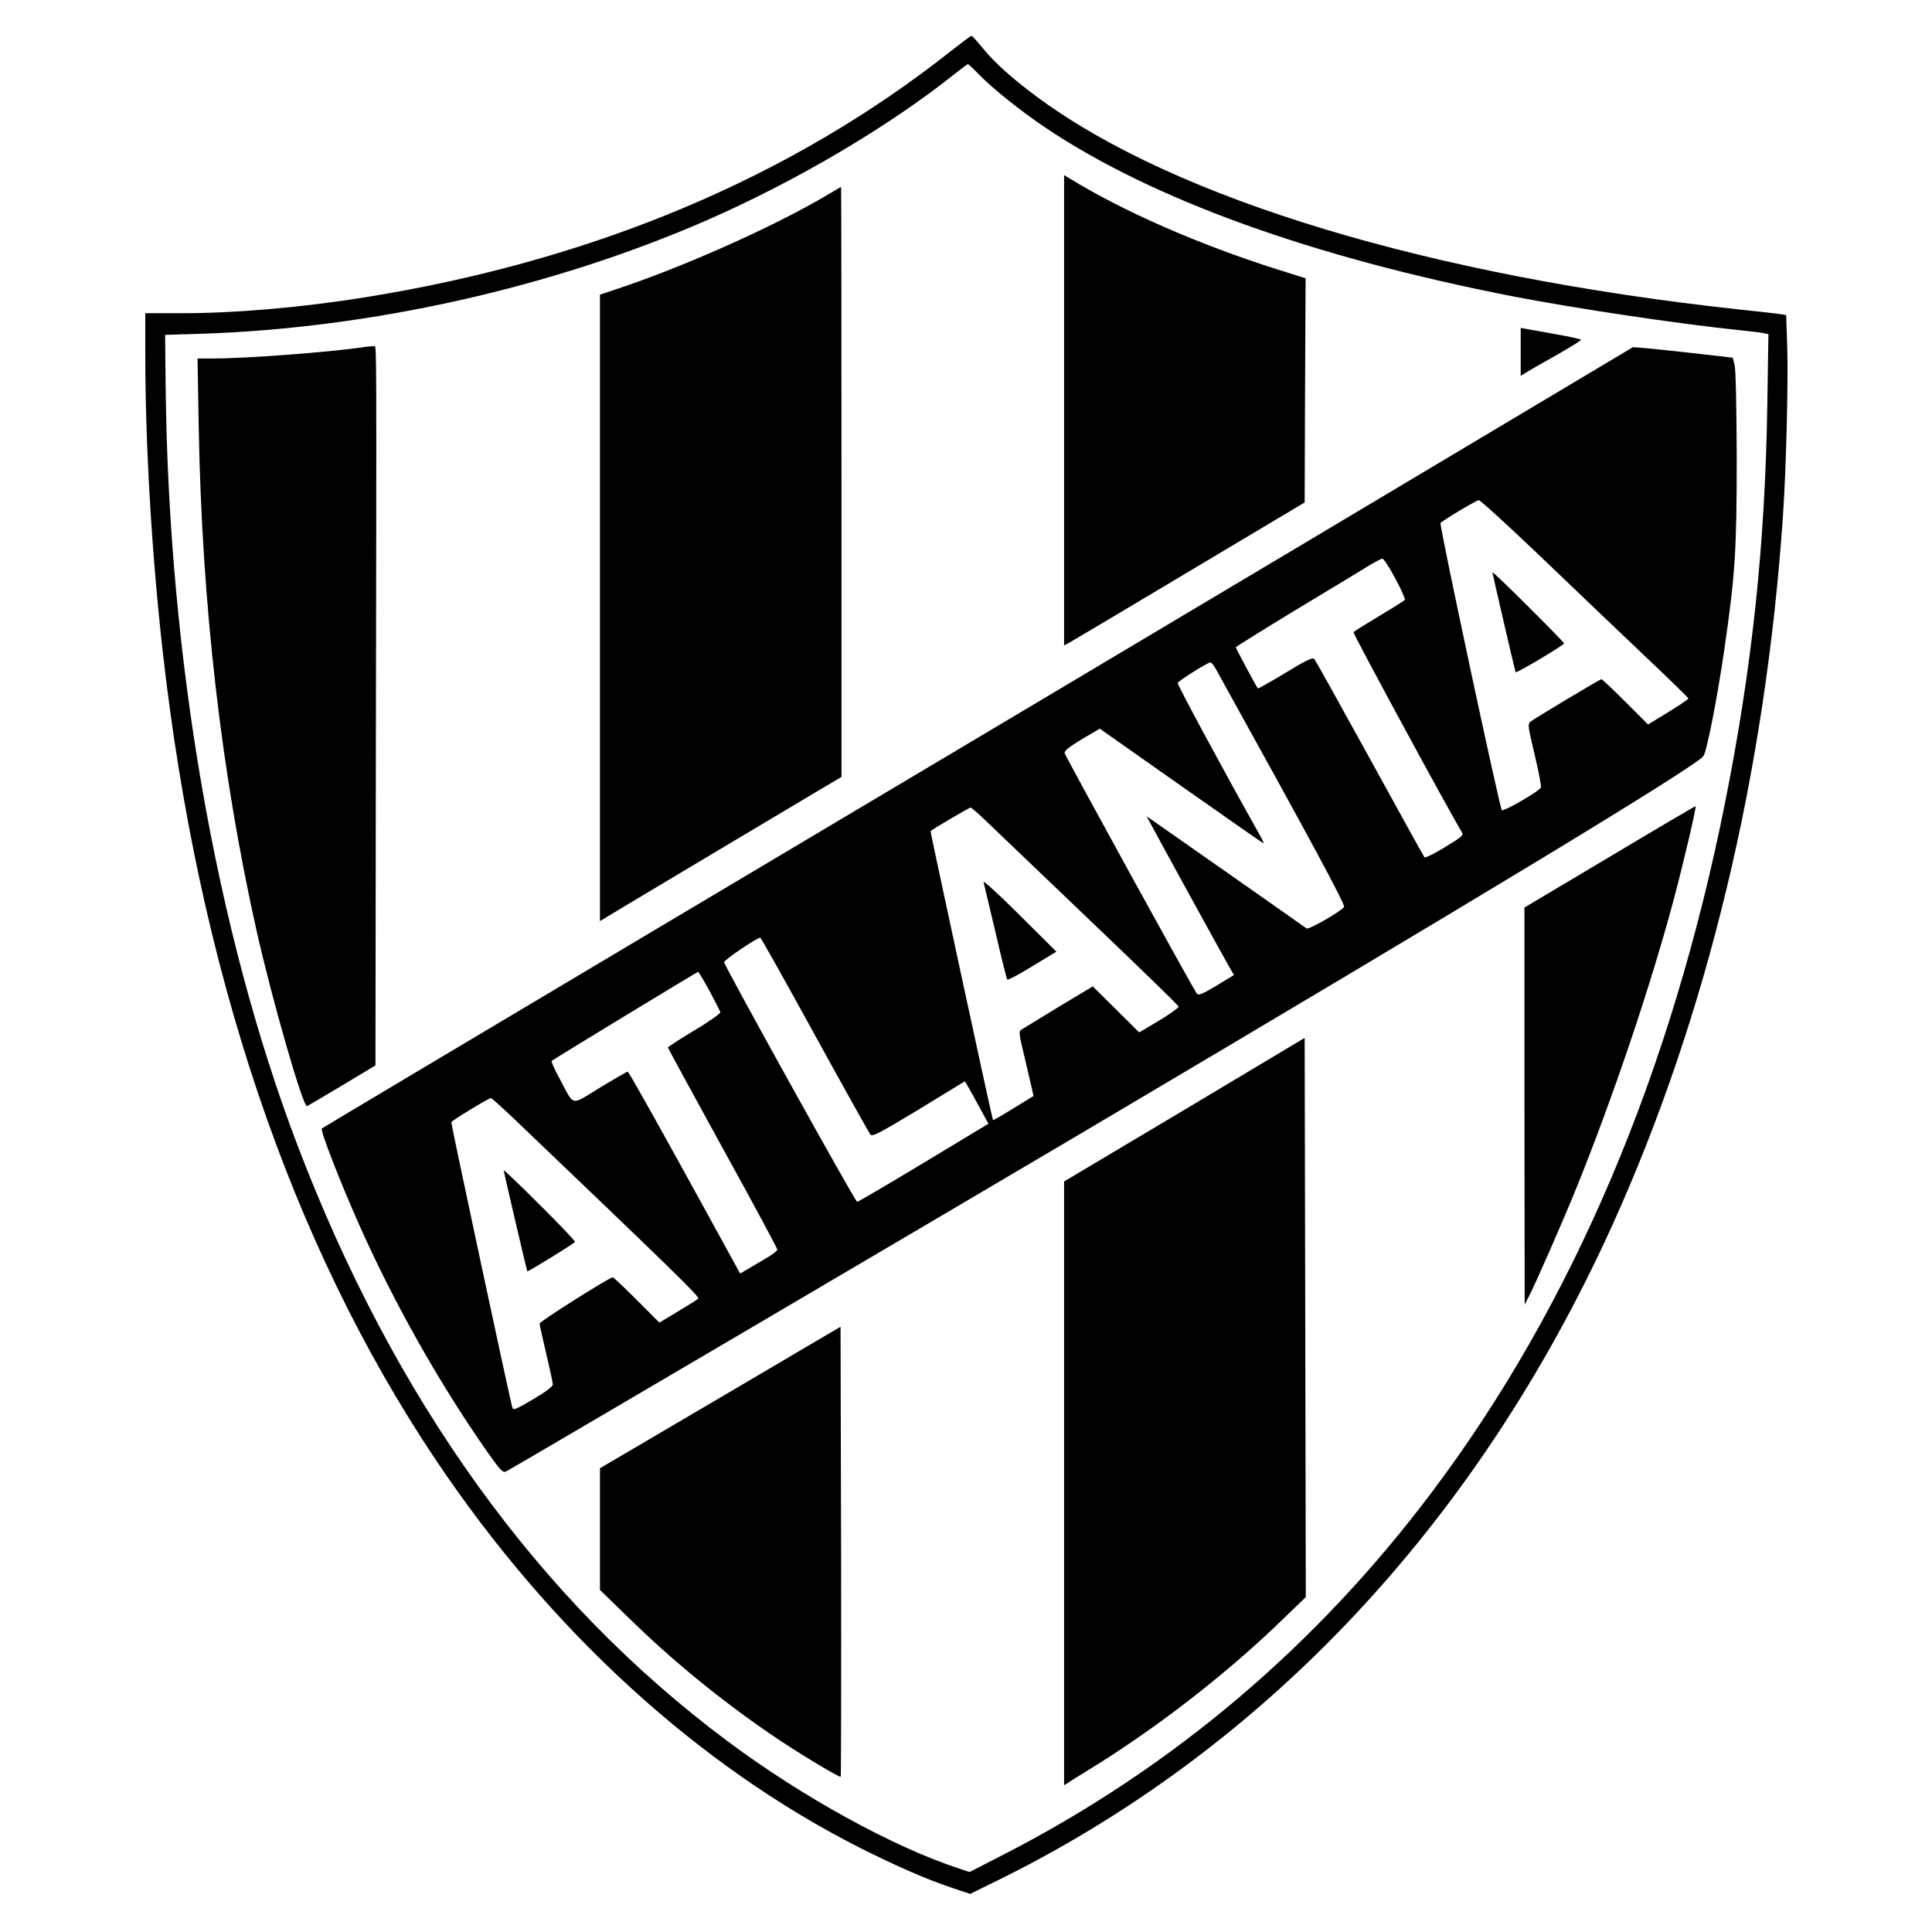 <svg width="80" height="80" viewBox="0 0 80 80" fill="none" xmlns="http://www.w3.org/2000/svg">
<path d="M39.391 2.102C32.758 7.352 24.594 10.781 15.156 12.305C12.492 12.734 9.766 12.969 7.531 12.969H6.016V14.703C6.016 18.383 6.281 22.898 6.727 26.875C8.203 40.125 12.023 51.453 18.031 60.43C22.789 67.531 28.898 73.117 35.625 76.523C37.141 77.281 38.336 77.805 39.398 78.164L40.172 78.422L41.078 77.977C52.281 72.531 61.148 63.125 66.766 50.727C70.68 42.078 73.094 32.07 73.828 21.367C73.961 19.438 74.047 15.914 74.008 14.438L73.961 13.047L73.719 13.008C73.586 12.984 72.812 12.898 71.992 12.812C59.195 11.422 48.711 8.25 43.008 4.062C41.961 3.289 41.211 2.625 40.719 2.023C40.477 1.727 40.258 1.484 40.227 1.484C40.195 1.484 39.82 1.766 39.391 2.102ZM40.547 3.094C41.125 3.688 42.336 4.648 43.305 5.297C47.734 8.266 54.344 10.648 62.617 12.266C65.195 12.766 69.461 13.406 72.031 13.672C72.484 13.719 72.938 13.773 73.039 13.797L73.227 13.836L73.18 16.82C73.086 22.586 72.555 27.602 71.438 33.203C69.203 44.422 65.117 54.047 59.289 61.789C54.508 68.148 48.594 73.164 41.656 76.742L40.148 77.516L39.742 77.383C36.992 76.484 33.211 74.406 30.109 72.086C22.305 66.266 16.32 57.953 12.297 47.367C8.93 38.508 6.977 27.242 6.859 15.977L6.836 13.867L8.359 13.82C15.383 13.586 22.844 11.914 29.219 9.141C32.945 7.516 36.805 5.242 39.57 3.031C39.828 2.828 40.055 2.656 40.078 2.656C40.102 2.656 40.312 2.852 40.547 3.094Z" fill="black"/>
<path d="M44.062 16.984V26.727L44.281 26.609C44.398 26.547 46.641 25.211 49.258 23.648L54.023 20.805L54.039 16.164L54.062 11.523L52.867 11.148C49.625 10.117 46.555 8.773 44.32 7.406L44.062 7.25V16.984Z" fill="black"/>
<path d="M34.219 8.094C32.047 9.383 28.242 11.078 25.492 11.984L24.844 12.203V25.172V38.141L25.102 37.984C25.398 37.797 32.133 33.781 33.734 32.828L34.844 32.172V19.953C34.844 13.234 34.836 7.734 34.828 7.742C34.812 7.742 34.539 7.906 34.219 8.094Z" fill="black"/>
<path d="M62.969 14.57V15.562L63.148 15.453C63.242 15.391 63.805 15.062 64.398 14.734C64.984 14.398 65.469 14.102 65.469 14.07C65.469 14.047 65 13.938 64.438 13.844C63.867 13.742 63.305 13.641 63.188 13.617L62.969 13.578V14.57Z" fill="black"/>
<path d="M15 14.383C13.586 14.586 10.203 14.844 8.836 14.844H8.18L8.227 17.633C8.359 25.055 9.164 32.031 10.633 38.578C11.266 41.398 12.547 45.844 12.711 45.805C12.742 45.789 13.398 45.406 14.156 44.953L15.547 44.117L15.562 31.945C15.594 14.023 15.594 14.352 15.508 14.336C15.469 14.328 15.234 14.344 15 14.383Z" fill="black"/>
<path d="M53.633 22.719C45.937 27.305 33.742 34.57 26.523 38.859C19.305 43.156 13.367 46.695 13.328 46.727C13.25 46.797 14.047 48.852 14.867 50.703C16.305 53.938 18.18 57.258 20.133 60.055C20.75 60.93 20.82 61 20.969 60.922C21.383 60.703 38.172 50.828 44.766 46.93C61.266 37.164 70.141 31.789 70.531 31.312C70.672 31.141 71.109 28.898 71.398 26.914C71.852 23.781 71.914 22.797 71.914 18.945C71.906 16.898 71.875 15.305 71.828 15.125L71.75 14.812L70.195 14.633C69.336 14.539 68.406 14.438 68.125 14.414L67.617 14.375L53.633 22.719ZM63.852 23.102C65.234 24.43 67.164 26.266 68.133 27.188C69.109 28.109 69.906 28.891 69.914 28.922C69.922 28.945 69.547 29.203 69.086 29.484L68.242 30L67.305 29.062C66.789 28.547 66.344 28.125 66.312 28.125C66.25 28.125 63.641 29.688 63.398 29.867C63.25 29.984 63.25 30 63.547 31.25C63.711 31.938 63.828 32.555 63.805 32.609C63.75 32.758 62.258 33.617 62.187 33.547C62.094 33.438 59.586 21.711 59.648 21.656C59.766 21.531 61.141 20.711 61.234 20.711C61.289 20.703 62.469 21.781 63.852 23.102ZM57.773 23.945C58.016 24.398 58.195 24.797 58.172 24.836C58.148 24.875 57.672 25.172 57.109 25.508C56.547 25.844 56.07 26.141 56.047 26.18C56.016 26.234 60.039 33.656 60.516 34.43C60.617 34.586 60.586 34.617 59.836 35.078C59.398 35.344 59.023 35.531 58.984 35.5C58.953 35.461 57.93 33.617 56.719 31.406C55.5 29.195 54.469 27.336 54.422 27.289C54.352 27.211 54.086 27.336 53.219 27.867C52.609 28.234 52.094 28.523 52.086 28.508C52.016 28.422 51.172 26.844 51.172 26.805C51.172 26.781 52.25 26.109 53.562 25.312C54.883 24.516 56.227 23.703 56.555 23.5C56.883 23.297 57.187 23.133 57.242 23.133C57.289 23.125 57.531 23.492 57.773 23.945ZM50.398 27.797C54.344 34.922 55.711 37.461 55.656 37.555C55.539 37.734 54.187 38.508 54.102 38.445C54.039 38.391 48.594 34.578 47.711 33.961L47.484 33.805L47.625 34.07C47.797 34.406 50.656 39.617 50.906 40.047L51.094 40.375L50.375 40.812C49.805 41.156 49.633 41.227 49.562 41.148C49.445 41.023 44.133 31.352 44.086 31.188C44.062 31.086 44.258 30.938 44.797 30.609L45.539 30.172L48.914 32.547C50.766 33.852 52.305 34.922 52.32 34.922C52.344 34.922 52.258 34.734 52.125 34.508C50.656 31.891 48.742 28.344 48.766 28.281C48.789 28.195 49.992 27.438 50.117 27.43C50.164 27.422 50.289 27.586 50.398 27.797ZM41.047 34.203C41.484 34.617 43.398 36.453 45.312 38.281C47.227 40.109 48.797 41.633 48.805 41.68C48.82 41.719 48.453 41.984 48 42.258L47.172 42.75L46.211 41.797L45.25 40.844L43.82 41.703C43.031 42.188 42.336 42.609 42.273 42.648C42.187 42.703 42.203 42.859 42.375 43.562C42.484 44.031 42.625 44.633 42.687 44.898L42.797 45.383L41.969 45.891C41.516 46.172 41.133 46.391 41.117 46.383C41.086 46.352 38.516 34.43 38.531 34.414C38.633 34.32 40.133 33.445 40.187 33.438C40.227 33.438 40.617 33.781 41.047 34.203ZM33.734 42.844C34.945 45.047 35.984 46.906 36.039 46.977C36.117 47.078 36.383 46.945 38.047 45.938L39.953 44.773L40.078 44.984C40.148 45.102 40.367 45.492 40.562 45.859L40.93 46.531L38.25 48.148C36.773 49.039 35.531 49.766 35.492 49.766C35.414 49.766 30.031 40.062 29.984 39.844C29.969 39.758 31.336 38.828 31.484 38.828C31.508 38.828 32.523 40.633 33.734 42.844ZM29.375 41.023C29.609 41.461 29.812 41.859 29.828 41.914C29.844 41.961 29.359 42.305 28.758 42.664C28.156 43.023 27.664 43.344 27.656 43.375C27.656 43.398 28.68 45.273 29.922 47.539C31.172 49.797 32.187 51.695 32.187 51.742C32.187 51.797 31.969 51.961 31.695 52.117C31.43 52.273 31.086 52.477 30.93 52.57L30.648 52.734L28.352 48.555C27.086 46.258 26.031 44.375 25.992 44.375C25.961 44.375 25.445 44.672 24.852 45.031C23.594 45.797 23.805 45.844 23.172 44.664C22.961 44.289 22.82 43.953 22.844 43.93C22.906 43.867 28.859 40.25 28.906 40.242C28.93 40.242 29.141 40.594 29.375 41.023ZM21.344 46.383C27.836 52.586 28.984 53.703 28.914 53.773C28.875 53.812 28.492 54.055 28.07 54.305L27.305 54.766L26.367 53.828C25.852 53.312 25.406 52.891 25.375 52.891C25.234 52.891 22.344 54.719 22.344 54.805C22.344 54.859 22.469 55.422 22.617 56.047C22.766 56.68 22.891 57.25 22.891 57.328C22.891 57.414 22.594 57.633 22.07 57.945C21.391 58.344 21.25 58.406 21.219 58.297C21.109 57.938 18.672 46.523 18.687 46.469C18.711 46.398 20.234 45.469 20.328 45.469C20.359 45.469 20.82 45.883 21.344 46.383Z" fill="black"/>
<path d="M61.797 23.695C61.797 23.742 62.711 27.695 62.758 27.836C62.773 27.898 64.766 26.711 64.766 26.641C64.766 26.617 64.102 25.93 63.281 25.117C62.469 24.305 61.797 23.664 61.797 23.695Z" fill="black"/>
<path d="M40.727 36.523C40.75 36.609 40.969 37.539 41.219 38.594C41.461 39.648 41.68 40.531 41.711 40.562C41.734 40.594 42.203 40.344 42.75 40.008L43.742 39.406L42.211 37.883C41.375 37.047 40.703 36.438 40.727 36.523Z" fill="black"/>
<path d="M20.859 48.461C20.859 48.531 21.812 52.609 21.836 52.641C21.859 52.672 23.789 51.484 23.812 51.422C23.82 51.391 23.164 50.695 22.344 49.883C21.531 49.07 20.859 48.43 20.859 48.461Z" fill="black"/>
<path d="M66.656 35.477L63.125 37.578V45.805L63.133 54.023L63.289 53.719C63.57 53.188 64.727 50.547 65.312 49.102C66.82 45.352 68.32 40.914 69.297 37.281C69.695 35.789 70.25 33.43 70.211 33.383C70.195 33.375 68.602 34.312 66.656 35.477Z" fill="black"/>
<path d="M49.047 45.953L44.062 48.922V61.422V73.922L44.242 73.812C44.336 73.742 44.656 73.547 44.961 73.359C47.852 71.594 50.797 69.312 53.18 66.992L54.07 66.133L54.047 54.555L54.023 42.977L49.047 45.953Z" fill="black"/>
<path d="M33.516 55.695C32.805 56.117 30.562 57.438 28.539 58.625L24.844 60.797V63.312V65.836L26 66.961C27.812 68.734 29.773 70.344 31.914 71.812C32.898 72.492 34.766 73.625 34.812 73.57C34.828 73.555 34.836 69.352 34.828 64.242L34.805 54.938L33.516 55.695Z" fill="black"/>
</svg>
